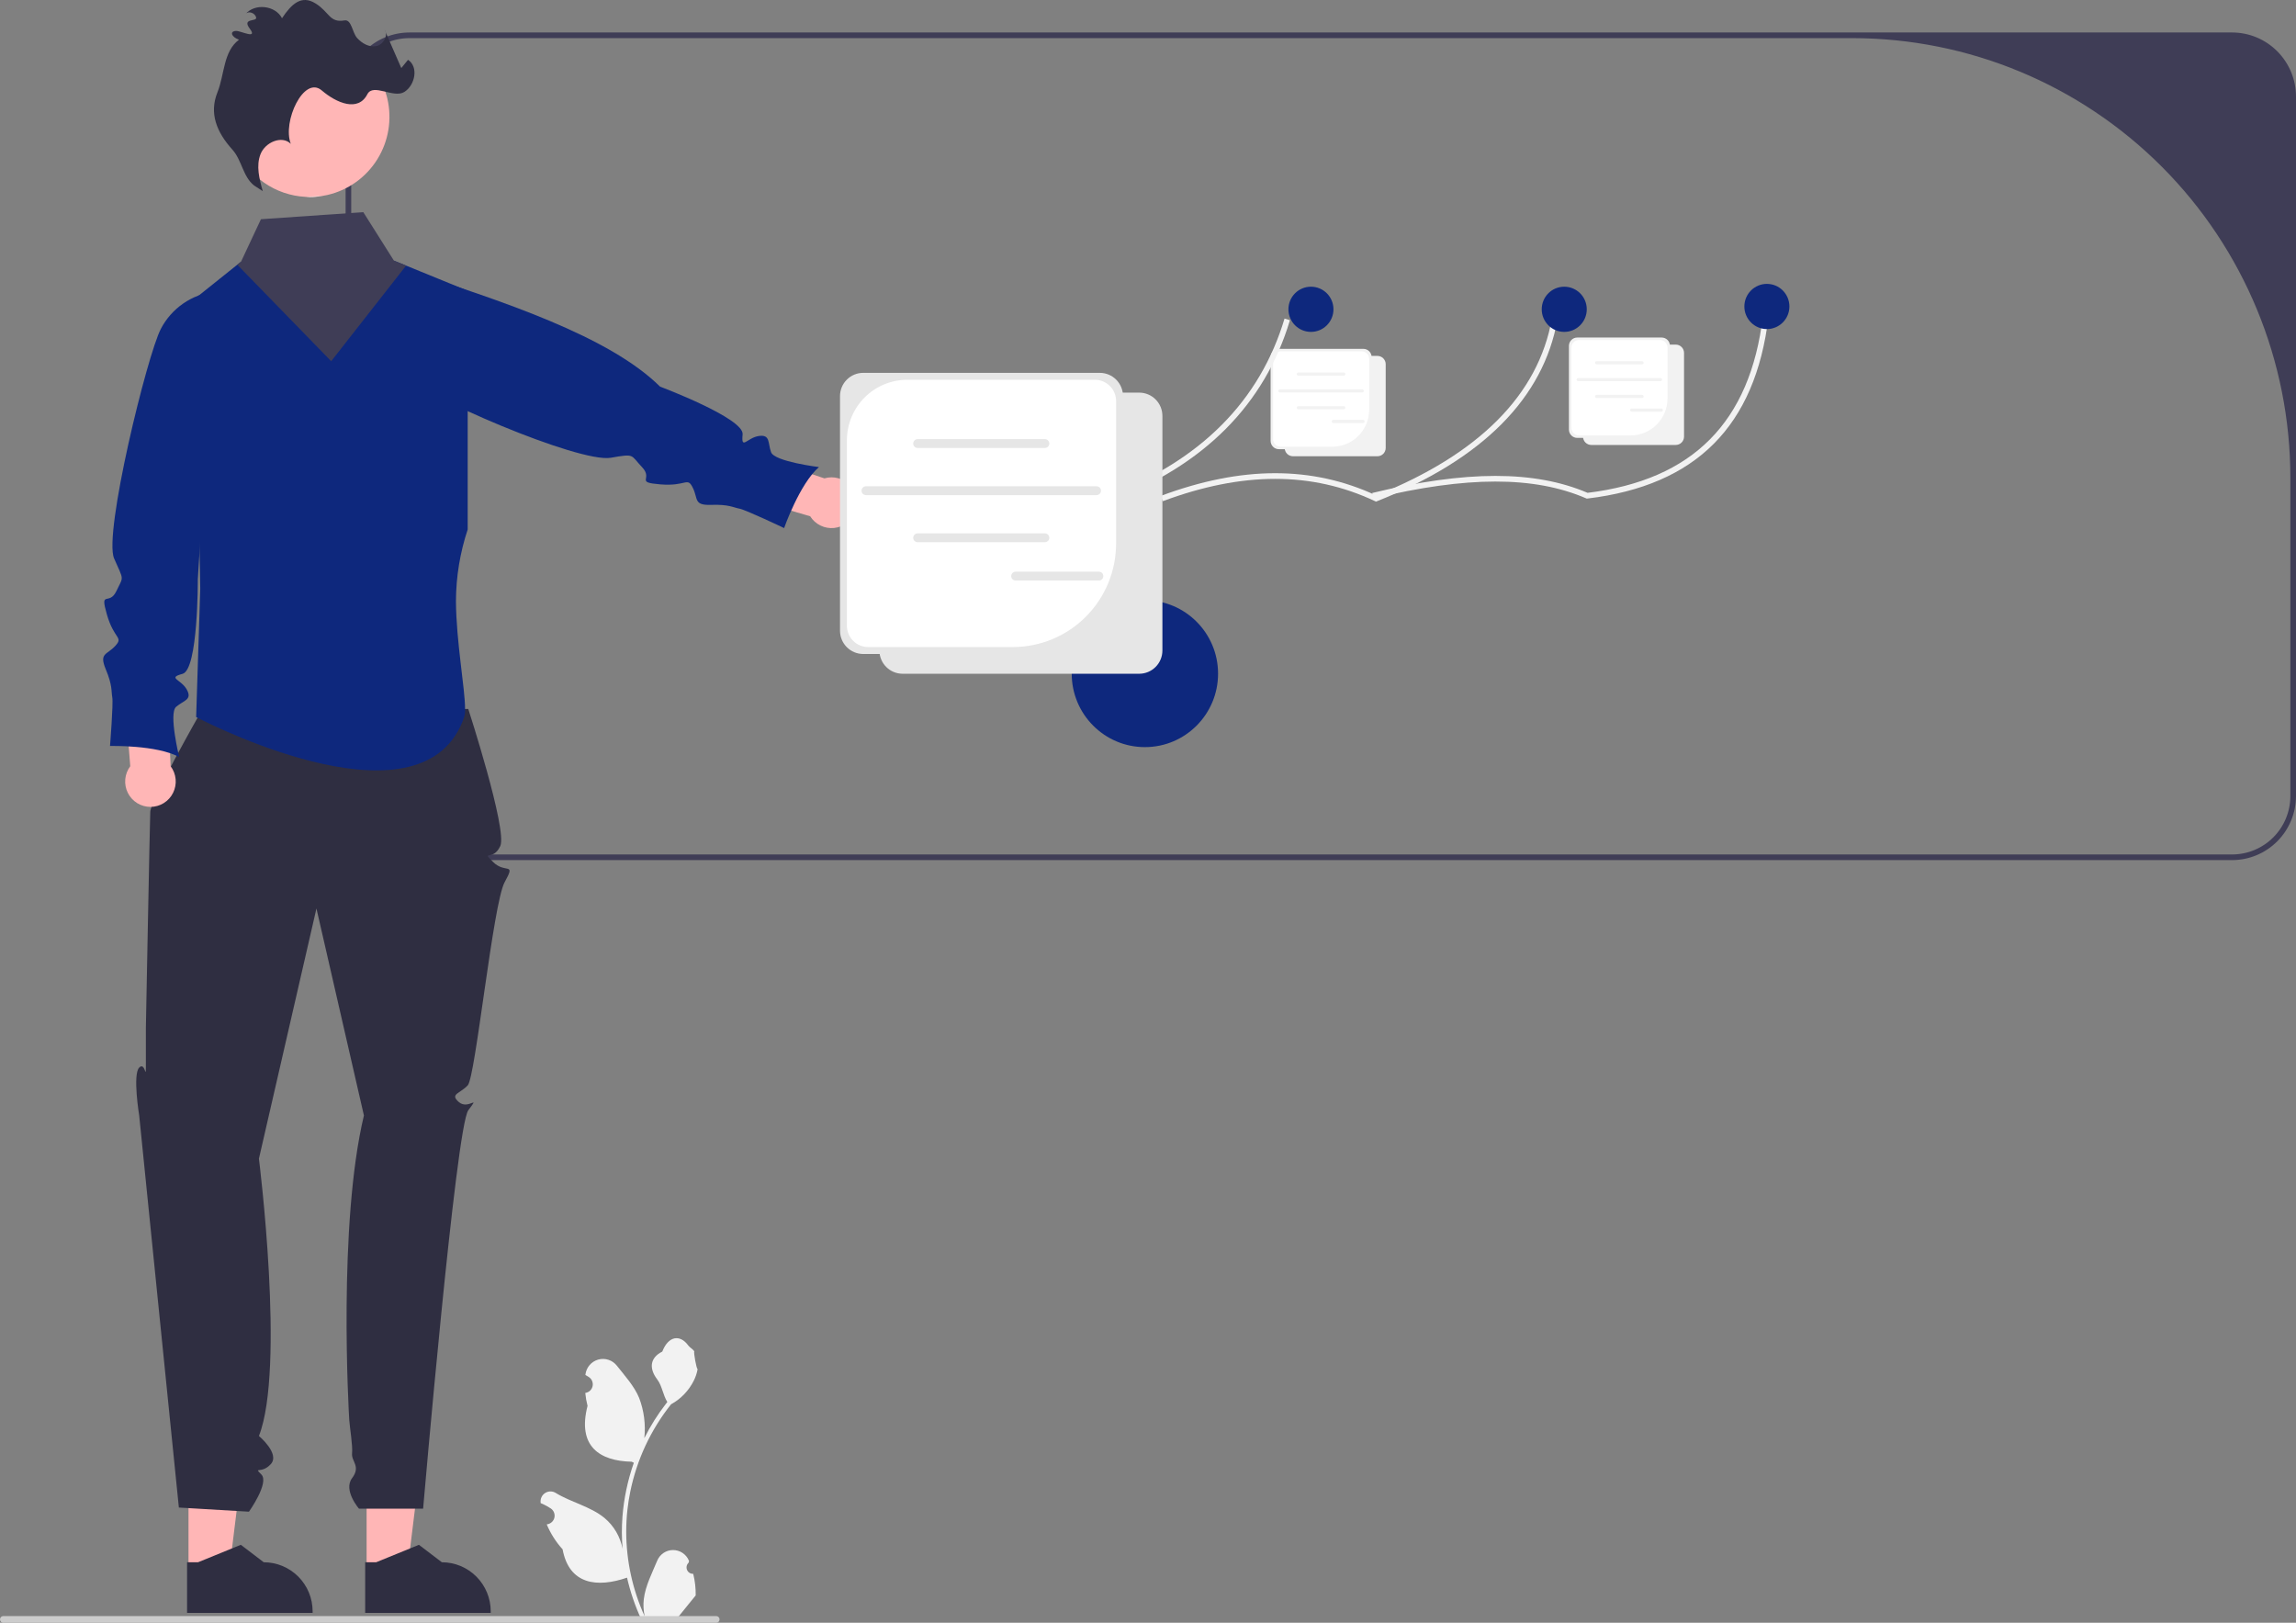 <svg width="358" height="253" viewBox="0 0 358 253" fill="none" xmlns="http://www.w3.org/2000/svg">
<rect x="0" y="0" width="358" height="253" fill="#808080" stroke="none"/>
<g clip-path="url(#clip0_66_5390)">
<path d="M178.516 116.48C184.817 116.48 189.925 111.353 189.925 105.03C189.925 98.706 184.817 93.58 178.516 93.58C172.214 93.58 167.106 98.706 167.106 105.03C167.106 111.353 172.214 116.48 178.516 116.48Z" fill="#0E287D"/>
<path d="M53.886 15.057V124.103C53.889 126.752 54.94 129.291 56.806 131.165C58.673 133.038 61.204 134.092 63.843 134.095H348.043C350.683 134.092 353.213 133.038 355.08 131.165C356.947 129.291 357.997 126.752 358 124.103V15.057C357.997 12.408 356.947 9.868 355.08 7.995C353.213 6.121 350.683 5.068 348.043 5.064H63.843C61.204 5.068 58.673 6.121 56.806 7.995C54.94 9.868 53.889 12.408 53.886 15.057ZM54.764 15.057C54.764 12.64 55.721 10.323 57.423 8.614C59.126 6.905 61.435 5.945 63.843 5.945H288.806C306.925 5.945 324.301 13.168 337.113 26.025C349.925 38.882 357.122 56.319 357.122 74.501V124.103C357.122 126.519 356.166 128.837 354.463 130.545C352.76 132.254 350.451 133.214 348.043 133.214H63.843C61.435 133.214 59.126 132.254 57.423 130.545C55.721 128.837 54.764 126.519 54.764 124.103V15.057Z" fill="#3F3D56"/>
<path d="M57.163 244.796L63.53 244.796L66.558 220.154L57.162 220.155L57.163 244.796Z" fill="#FFB6B6"/>
<path d="M56.939 251.461L76.516 251.46V251.212C76.516 249.184 75.713 247.239 74.284 245.805C72.855 244.371 70.917 243.565 68.896 243.565H68.896L65.32 240.843L58.648 243.566L56.939 243.566L56.939 251.461Z" fill="#2F2E41"/>
<path d="M29.393 244.796L35.759 244.796L38.788 220.154L29.392 220.155L29.393 244.796Z" fill="#FFB6B6"/>
<path d="M29.169 251.461L48.745 251.46V251.212C48.745 249.184 47.943 247.239 46.514 245.805C45.085 244.371 43.147 243.565 41.126 243.565H41.125L37.549 240.843L30.877 243.566L29.169 243.566L29.169 251.461Z" fill="#2F2E41"/>
<path d="M73.014 110.531C73.014 110.531 79.139 129.41 78.009 131.894C76.878 134.379 74.949 132.443 76.878 134.379C78.807 136.315 80.491 134.257 78.684 137.544C76.878 140.831 74.141 167.892 72.938 169.202C71.734 170.512 70.079 170.547 71.55 171.82C73.02 173.093 74.949 170.512 73.02 173.093C71.091 175.674 65.973 235.213 65.973 235.213H55.974C55.974 235.213 53.483 232.333 54.893 230.458C56.303 228.583 54.769 227.86 54.893 226.609C55.017 225.357 54.548 222.658 54.461 221.427C54.374 220.195 52.684 190.857 56.744 173.91L49.341 141.64L40.373 180.642C40.373 180.642 44.498 213.357 40.373 223.873C40.373 223.873 43.699 226.652 42.224 228.263C40.749 229.874 39.463 228.583 40.749 229.874C42.035 231.164 38.82 235.681 38.82 235.681L27.89 235.035L21.703 173.91C21.703 173.91 20.66 167.535 21.703 166.442C22.746 165.35 22.746 169.222 22.746 165.35V160.188C22.746 160.188 23.35 128.44 23.43 126.57C23.511 124.7 31.227 111.151 31.227 111.151L73.014 110.531Z" fill="#2F2E41"/>
<path d="M72.923 45.328V82.553C71.726 86.157 71.108 89.93 71.093 93.73C71.133 100.058 72.519 107.35 72.515 110.539C72.533 110.962 72.488 111.385 72.379 111.794C66.24 129.651 33.752 113.423 30.799 111.904C30.659 111.833 30.584 111.794 30.584 111.794L31.225 91.792L31.115 86.04L30.356 46.587L31.036 46.041L36.995 41.272L37.579 40.805L39.37 43.425L55.33 42.324L61.421 40.633L63.321 41.408L71.887 44.905L72.923 45.328Z" fill="#0E287D"/>
<path d="M128.548 74.58L117.363 70.869L114.359 76.985L126.323 80.486C126.714 81.109 127.271 81.61 127.93 81.933C128.589 82.256 129.325 82.388 130.055 82.314C130.785 82.24 131.48 81.964 132.062 81.515C132.644 81.067 133.089 80.464 133.349 79.776C133.608 79.087 133.671 78.34 133.53 77.617C133.389 76.895 133.05 76.226 132.551 75.686C132.053 75.146 131.414 74.757 130.706 74.561C129.999 74.366 129.251 74.372 128.548 74.58Z" fill="#FFB6B6"/>
<path d="M62.089 41.707L62.042 41.893C61.168 45.402 60.052 55.424 62.444 58.13C65.514 61.609 90.317 72.231 95.244 71.366C99.066 70.694 98.279 70.92 100.108 72.829C101.936 74.738 98.901 75.183 102.98 75.517C107.058 75.852 107.14 74.284 108.013 76.022C108.887 77.76 108.11 78.808 110.886 78.711C113.661 78.614 114.357 79.134 115.312 79.305C116.267 79.476 122.263 82.328 122.263 82.328C122.263 82.328 124.668 75.442 127.695 72.82C127.695 72.82 120.752 71.973 120.226 70.495C119.701 69.017 120.13 67.71 118.309 67.977C116.488 68.245 115.541 70.25 115.792 67.725C116.044 65.199 102.927 60.282 102.927 60.282C95.011 52.461 78.747 47.028 62.089 41.707Z" fill="#0E287D"/>
<path d="M26.602 119.452L26.095 107.642L19.331 106.991L20.31 119.459C19.869 120.047 19.599 120.746 19.532 121.48C19.465 122.213 19.602 122.95 19.93 123.609C20.258 124.267 20.762 124.821 21.386 125.208C22.01 125.595 22.729 125.8 23.463 125.799C24.196 125.798 24.915 125.592 25.539 125.204C26.162 124.816 26.665 124.261 26.991 123.601C27.317 122.942 27.454 122.204 27.385 121.471C27.316 120.738 27.045 120.039 26.602 119.452Z" fill="#FFB6B6"/>
<path d="M33.672 45.438L33.483 45.46C31.72 45.669 30.034 46.306 28.572 47.316C27.109 48.325 25.914 49.678 25.089 51.255C22.936 55.37 16.123 83.239 17.791 87.063C19.347 90.63 19.282 89.753 18.152 92.145C17.021 94.538 15.53 91.848 16.665 95.794C17.799 99.739 19.289 99.26 17.979 100.696C16.669 102.132 15.418 101.774 16.492 104.344C17.566 106.914 17.328 107.752 17.507 108.708C17.687 109.665 17.155 116.302 17.155 116.302C17.155 116.302 24.424 116.118 27.94 118.029C27.94 118.029 26.268 111.214 27.459 110.196C28.65 109.179 30.02 109.118 29.125 107.505C28.23 105.891 26.026 105.713 28.468 105.054C30.911 104.394 30.842 90.343 30.842 90.343L33.672 45.438Z" fill="#0E287D"/>
<path d="M51.1 30.386C50.815 30.452 50.529 30.509 50.244 30.553C49.373 30.697 48.488 30.743 47.607 30.69C45.311 30.566 43.094 29.807 41.201 28.496C39.309 27.185 37.816 25.373 36.887 23.262C35.958 21.152 35.63 18.824 35.939 16.538C36.248 14.251 37.182 12.095 38.638 10.309C40.093 8.522 42.014 7.176 44.185 6.418C46.357 5.66 48.696 5.52 50.942 6.015C53.188 6.509 55.253 7.618 56.909 9.219C58.565 10.82 59.747 12.849 60.324 15.083C60.35 15.184 60.377 15.281 60.399 15.383C61.148 18.61 60.589 22.003 58.845 24.816C57.101 27.63 54.315 29.633 51.1 30.386Z" fill="#FFB6B6"/>
<path d="M39.61 28.912C37.879 27.552 37.711 24.96 36.233 23.326C33.763 20.594 32.602 17.655 33.896 14.418C35.041 11.556 34.797 8.036 37.263 6.194C36.052 5.754 35.767 4.84 36.835 4.823C37.556 4.812 40.241 6.194 38.949 4.473C37.657 2.751 40.103 3.431 39.941 2.726C39.779 2.022 38.742 1.631 38.284 2.19C39.745 0.472 42.935 0.838 43.972 2.843C45.428 0.653 46.974 -0.854 49.202 0.536C51.39 1.901 51.361 3.588 53.715 3.182C54.821 2.992 54.925 5.089 55.681 5.922C56.437 6.755 57.542 7.399 58.645 7.19C59.748 6.981 60.591 5.602 59.973 4.661L62.573 10.613L63.62 9.323C65.285 10.412 64.738 13.253 63.062 14.325C61.387 15.396 58.189 12.919 57.279 14.692C55.846 17.487 52.483 16.076 50.173 14.101C47.373 11.705 43.993 18.988 45.342 22.423C43.942 21.044 41.352 22.189 40.627 24.018C39.902 25.847 40.434 27.908 40.971 29.801L39.61 28.912Z" fill="#2F2E41"/>
<path d="M212.581 70.032H199.408C199.066 70.032 198.738 69.895 198.497 69.653C198.255 69.41 198.119 69.081 198.119 68.738V55.681C198.119 55.337 198.255 55.009 198.497 54.766C198.738 54.523 199.066 54.387 199.408 54.387H212.581C212.923 54.387 213.25 54.523 213.492 54.766C213.734 55.009 213.87 55.337 213.87 55.681V68.738C213.87 69.081 213.734 69.41 213.492 69.653C213.25 69.895 212.923 70.032 212.581 70.032Z" fill="#F2F2F2"/>
<path d="M214.774 71.132H201.601C201.259 71.132 200.931 70.995 200.69 70.753C200.448 70.51 200.312 70.181 200.312 69.838V56.781C200.312 56.438 200.448 56.109 200.69 55.866C200.931 55.624 201.259 55.487 201.601 55.487H214.774C215.115 55.487 215.443 55.624 215.685 55.866C215.926 56.109 216.062 56.438 216.063 56.781V69.838C216.062 70.181 215.926 70.51 215.685 70.753C215.443 70.995 215.115 71.132 214.774 71.132Z" fill="#F2F2F2"/>
<path d="M199.684 54.772C199.371 54.772 199.07 54.897 198.849 55.119C198.627 55.341 198.503 55.643 198.503 55.957V68.461C198.503 68.775 198.627 69.077 198.849 69.299C199.07 69.522 199.371 69.646 199.684 69.646H207.739C209.263 69.646 210.725 69.039 211.803 67.957C212.88 66.876 213.486 65.409 213.486 63.879V55.957C213.486 55.643 213.362 55.341 213.14 55.119C212.918 54.897 212.618 54.772 212.305 54.772H199.684Z" fill="white"/>
<path d="M209.522 58.567H202.438C202.373 58.567 202.311 58.541 202.265 58.495C202.219 58.449 202.193 58.386 202.193 58.321C202.193 58.255 202.219 58.193 202.265 58.147C202.311 58.101 202.373 58.075 202.438 58.075H209.522C209.587 58.075 209.65 58.101 209.696 58.147C209.741 58.193 209.767 58.255 209.767 58.321C209.767 58.386 209.741 58.449 209.696 58.495C209.65 58.541 209.587 58.567 209.522 58.567Z" fill="#F2F2F2"/>
<path d="M209.522 63.811H202.438C202.373 63.811 202.311 63.785 202.265 63.739C202.219 63.693 202.193 63.63 202.193 63.565C202.193 63.5 202.219 63.438 202.265 63.391C202.311 63.345 202.373 63.319 202.438 63.319H209.522C209.587 63.319 209.65 63.345 209.696 63.391C209.741 63.438 209.767 63.5 209.767 63.565C209.767 63.63 209.741 63.693 209.696 63.739C209.65 63.785 209.587 63.811 209.522 63.811Z" fill="#F2F2F2"/>
<path d="M212.399 61.191H199.562C199.497 61.191 199.435 61.165 199.389 61.119C199.343 61.072 199.317 61.01 199.317 60.945C199.317 60.88 199.343 60.817 199.389 60.771C199.435 60.725 199.497 60.699 199.562 60.699H212.399C212.464 60.699 212.526 60.725 212.572 60.771C212.618 60.817 212.644 60.88 212.644 60.945C212.644 61.01 212.618 61.072 212.572 61.119C212.526 61.165 212.464 61.191 212.399 61.191Z" fill="#F2F2F2"/>
<path d="M212.53 65.944H207.893C207.828 65.944 207.765 65.918 207.719 65.872C207.673 65.826 207.647 65.763 207.647 65.698C207.647 65.633 207.673 65.57 207.719 65.524C207.765 65.478 207.828 65.452 207.893 65.452H212.53C212.595 65.452 212.657 65.478 212.703 65.524C212.749 65.57 212.775 65.633 212.775 65.698C212.775 65.763 212.749 65.826 212.703 65.872C212.657 65.918 212.595 65.944 212.53 65.944Z" fill="#F2F2F2"/>
<path d="M172.853 78.206L172.682 78.121C162.686 73.162 151.872 73.167 139.624 78.135L139.295 77.318C151.719 72.279 162.714 72.256 172.899 77.247C187.233 71.773 196.447 62.496 200.289 49.669L201.13 49.923C197.189 63.078 187.735 72.572 173.031 78.139L172.853 78.206Z" fill="#F2F2F2"/>
<path d="M214.552 78.206L214.38 78.125C204.556 73.5 193.736 73.504 181.302 78.139L180.996 77.313C193.588 72.619 204.577 72.596 214.58 77.247C230.629 70.812 239.842 61.55 241.967 49.717L242.831 49.873C240.641 62.069 231.185 71.578 214.728 78.135L214.552 78.206Z" fill="#F2F2F2"/>
<path d="M247.414 77.737L247.306 77.69C239.211 74.198 228.679 74.206 214.164 77.714L213.958 76.858C228.603 73.318 239.279 73.31 247.543 76.835C263.946 74.822 272.889 65.815 274.876 49.302L275.748 49.408C273.699 66.421 264.47 75.683 247.531 77.723L247.414 77.737Z" fill="#F2F2F2"/>
<path d="M204.407 51.744C206.346 51.744 207.918 50.167 207.918 48.221C207.918 46.276 206.346 44.698 204.407 44.698C202.468 44.698 200.896 46.276 200.896 48.221C200.896 50.167 202.468 51.744 204.407 51.744Z" fill="#0E287D"/>
<path d="M243.902 51.744C245.841 51.744 247.413 50.167 247.413 48.221C247.413 46.276 245.841 44.698 243.902 44.698C241.963 44.698 240.392 46.276 240.392 48.221C240.392 50.167 241.963 51.744 243.902 51.744Z" fill="#0E287D"/>
<path d="M275.499 51.304C277.438 51.304 279.01 49.727 279.01 47.781C279.01 45.835 277.438 44.258 275.499 44.258C273.56 44.258 271.988 45.835 271.988 47.781C271.988 49.727 273.56 51.304 275.499 51.304Z" fill="#0E287D"/>
<path d="M177.635 105.041H140.732C139.775 105.04 138.857 104.658 138.18 103.979C137.503 103.299 137.122 102.378 137.121 101.417V64.837C137.122 63.876 137.503 62.955 138.18 62.275C138.857 61.596 139.775 61.214 140.732 61.212H177.635C178.592 61.214 179.51 61.596 180.187 62.275C180.864 62.955 181.245 63.876 181.246 64.837V101.417C181.245 102.378 180.864 103.299 180.187 103.979C179.51 104.658 178.592 105.04 177.635 105.041Z" fill="#E6E6E6"/>
<path d="M171.491 101.959H134.588C133.631 101.958 132.713 101.575 132.036 100.896C131.358 100.217 130.978 99.295 130.977 98.334V61.754C130.978 60.793 131.358 59.872 132.036 59.193C132.713 58.513 133.631 58.131 134.588 58.13H171.491C172.448 58.131 173.366 58.513 174.043 59.193C174.72 59.872 175.101 60.793 175.102 61.754V98.335C175.101 99.295 174.72 100.217 174.043 100.896C173.366 101.575 172.448 101.958 171.491 101.959Z" fill="#E6E6E6"/>
<path d="M141.461 59.209C138.966 59.209 136.573 60.204 134.808 61.975C133.044 63.745 132.053 66.147 132.053 68.65V97.558C132.053 97.994 132.138 98.426 132.305 98.829C132.471 99.232 132.715 99.598 133.022 99.906C133.329 100.214 133.694 100.459 134.095 100.626C134.497 100.793 134.927 100.879 135.362 100.879H157.927C160.041 100.879 162.134 100.461 164.088 99.649C166.041 98.837 167.816 97.647 169.311 96.147C170.806 94.646 171.992 92.865 172.801 90.905C173.61 88.945 174.026 86.844 174.026 84.722V62.53C174.026 61.649 173.678 60.805 173.057 60.182C172.437 59.559 171.595 59.209 170.717 59.209H141.461Z" fill="white"/>
<path d="M162.923 69.84H143.079C142.897 69.84 142.722 69.767 142.593 69.638C142.464 69.509 142.392 69.334 142.392 69.151C142.392 68.968 142.464 68.793 142.593 68.664C142.722 68.534 142.897 68.462 143.079 68.462H162.923C163.105 68.462 163.28 68.534 163.409 68.664C163.537 68.793 163.61 68.968 163.61 69.151C163.61 69.334 163.537 69.509 163.409 69.638C163.28 69.767 163.105 69.84 162.923 69.84Z" fill="#E6E6E6"/>
<path d="M162.923 84.532H143.078C142.988 84.532 142.899 84.515 142.815 84.48C142.732 84.446 142.656 84.395 142.592 84.331C142.528 84.267 142.477 84.191 142.443 84.107C142.408 84.024 142.39 83.934 142.39 83.843C142.39 83.753 142.408 83.663 142.443 83.579C142.477 83.496 142.528 83.419 142.592 83.356C142.656 83.291 142.732 83.241 142.815 83.206C142.899 83.172 142.988 83.154 143.078 83.154H162.923C163.105 83.155 163.279 83.228 163.407 83.357C163.536 83.486 163.608 83.661 163.608 83.843C163.608 84.026 163.536 84.201 163.407 84.33C163.279 84.459 163.105 84.532 162.923 84.532Z" fill="#E6E6E6"/>
<path d="M170.981 77.191H135.02C134.838 77.191 134.663 77.118 134.535 76.989C134.406 76.86 134.333 76.685 134.333 76.502C134.333 76.319 134.406 76.144 134.535 76.015C134.663 75.886 134.838 75.813 135.02 75.813H170.981C171.163 75.813 171.338 75.886 171.467 76.015C171.596 76.144 171.668 76.319 171.668 76.502C171.668 76.685 171.596 76.86 171.467 76.989C171.338 77.118 171.163 77.191 170.981 77.191Z" fill="#E6E6E6"/>
<path d="M171.349 90.506H158.357C158.267 90.506 158.178 90.489 158.095 90.454C158.011 90.419 157.936 90.369 157.872 90.305C157.808 90.241 157.758 90.165 157.723 90.081C157.689 89.998 157.671 89.908 157.671 89.817C157.671 89.727 157.689 89.637 157.723 89.554C157.758 89.47 157.808 89.394 157.872 89.33C157.936 89.266 158.011 89.216 158.095 89.181C158.178 89.146 158.267 89.128 158.357 89.128H171.349C171.531 89.128 171.705 89.201 171.834 89.33C171.963 89.459 172.035 89.635 172.035 89.817C172.035 90 171.963 90.175 171.834 90.305C171.705 90.434 171.531 90.506 171.349 90.506Z" fill="#E6E6E6"/>
<path d="M259.097 68.27H245.924C245.583 68.27 245.255 68.133 245.013 67.891C244.772 67.648 244.636 67.32 244.635 66.977V53.919C244.636 53.576 244.772 53.247 245.013 53.004C245.255 52.762 245.583 52.625 245.924 52.625H259.097C259.439 52.625 259.767 52.762 260.009 53.004C260.25 53.247 260.386 53.576 260.387 53.919V66.977C260.386 67.32 260.25 67.648 260.009 67.891C259.767 68.133 259.439 68.27 259.097 68.27Z" fill="#F2F2F2"/>
<path d="M261.291 69.371H248.118C247.776 69.371 247.448 69.234 247.207 68.992C246.965 68.749 246.829 68.42 246.829 68.077V55.019C246.829 54.676 246.965 54.347 247.207 54.105C247.448 53.862 247.776 53.726 248.118 53.726H261.291C261.632 53.726 261.96 53.862 262.202 54.105C262.444 54.347 262.58 54.676 262.58 55.019V68.077C262.58 68.42 262.444 68.749 262.202 68.992C261.96 69.234 261.633 69.371 261.291 69.371Z" fill="#F2F2F2"/>
<path d="M246.201 53.01C245.887 53.01 245.587 53.135 245.366 53.357C245.144 53.58 245.02 53.881 245.02 54.196V66.699C245.02 67.014 245.144 67.315 245.366 67.537C245.587 67.76 245.887 67.885 246.201 67.885H254.256C255.78 67.885 257.242 67.277 258.319 66.195C259.397 65.114 260.003 63.647 260.003 62.117V54.196C260.003 53.881 259.878 53.58 259.657 53.357C259.435 53.135 259.135 53.01 258.821 53.01H246.201Z" fill="white"/>
<path d="M256.039 56.805H248.955C248.89 56.805 248.828 56.779 248.782 56.733C248.736 56.687 248.71 56.625 248.71 56.559C248.71 56.494 248.736 56.432 248.782 56.386C248.828 56.339 248.89 56.313 248.955 56.313H256.039C256.104 56.313 256.166 56.339 256.212 56.386C256.258 56.432 256.284 56.494 256.284 56.559C256.284 56.625 256.258 56.687 256.212 56.733C256.166 56.779 256.104 56.805 256.039 56.805Z" fill="#F2F2F2"/>
<path d="M256.039 62.05H248.955C248.89 62.05 248.828 62.024 248.782 61.978C248.736 61.932 248.71 61.869 248.71 61.804C248.71 61.739 248.736 61.676 248.782 61.63C248.828 61.584 248.89 61.558 248.955 61.558H256.039C256.104 61.558 256.166 61.584 256.212 61.63C256.258 61.676 256.284 61.739 256.284 61.804C256.284 61.869 256.258 61.932 256.212 61.978C256.166 62.024 256.104 62.05 256.039 62.05Z" fill="#F2F2F2"/>
<path d="M258.915 59.429H246.079C246.014 59.429 245.951 59.404 245.905 59.357C245.859 59.311 245.833 59.249 245.833 59.184C245.833 59.118 245.859 59.056 245.905 59.01C245.951 58.963 246.014 58.938 246.079 58.938H258.915C258.98 58.938 259.043 58.963 259.089 59.01C259.135 59.056 259.161 59.118 259.161 59.184C259.161 59.249 259.135 59.311 259.089 59.357C259.043 59.404 258.98 59.429 258.915 59.429Z" fill="#F2F2F2"/>
<path d="M259.047 64.182H254.409C254.344 64.182 254.282 64.156 254.236 64.11C254.19 64.064 254.164 64.002 254.164 63.936C254.164 63.871 254.19 63.809 254.236 63.763C254.282 63.716 254.344 63.69 254.409 63.69H259.047C259.112 63.69 259.174 63.716 259.22 63.763C259.266 63.809 259.292 63.871 259.292 63.936C259.292 64.002 259.266 64.064 259.22 64.11C259.174 64.156 259.112 64.182 259.047 64.182Z" fill="#F2F2F2"/>
<path d="M108.09 245.367C107.886 245.376 107.684 245.323 107.511 245.213C107.339 245.103 107.204 244.943 107.125 244.754C107.046 244.565 107.028 244.356 107.071 244.156C107.114 243.956 107.218 243.774 107.368 243.635L107.436 243.362C107.427 243.341 107.418 243.319 107.409 243.297C107.204 242.81 106.859 242.395 106.419 242.103C105.979 241.812 105.464 241.658 104.936 241.66C104.409 241.662 103.895 241.82 103.457 242.114C103.019 242.409 102.678 242.827 102.476 243.316C101.669 245.266 100.642 247.219 100.389 249.281C100.278 250.192 100.325 251.116 100.528 252.011C98.633 247.863 97.649 243.354 97.642 238.791C97.642 237.646 97.706 236.502 97.832 235.364C97.937 234.431 98.083 233.504 98.269 232.585C99.285 227.595 101.465 222.918 104.632 218.938C106.165 218.098 107.404 216.808 108.184 215.24C108.466 214.676 108.665 214.075 108.776 213.454C108.603 213.476 108.124 210.834 108.254 210.672C108.013 210.305 107.582 210.123 107.319 209.765C106.01 207.984 104.207 208.295 103.266 210.715C101.255 211.733 101.236 213.422 102.469 215.046C103.254 216.08 103.362 217.478 104.051 218.585C103.98 218.676 103.906 218.764 103.836 218.855C102.54 220.526 101.411 222.321 100.465 224.214C100.695 222.094 100.42 219.949 99.663 217.956C98.896 216.099 97.458 214.535 96.192 212.929C95.857 212.498 95.402 212.176 94.885 212.004C94.368 211.832 93.811 211.818 93.286 211.963C92.761 212.109 92.29 212.407 91.934 212.821C91.578 213.234 91.351 213.745 91.284 214.287C91.281 214.311 91.279 214.334 91.276 214.358C91.465 214.465 91.649 214.578 91.829 214.697C92.055 214.849 92.23 215.066 92.332 215.319C92.433 215.573 92.456 215.851 92.397 216.118C92.338 216.384 92.201 216.627 92.002 216.814C91.803 217 91.553 217.122 91.284 217.164L91.257 217.168C91.324 217.849 91.442 218.523 91.611 219.185C89.986 225.489 93.494 227.785 98.501 227.889C98.612 227.945 98.72 228.002 98.83 228.056C97.879 230.761 97.283 233.577 97.056 236.436C96.927 238.122 96.935 239.816 97.078 241.502L97.07 241.442C96.707 239.568 95.711 237.877 94.25 236.655C92.079 234.866 89.013 234.207 86.672 232.769C86.423 232.609 86.134 232.523 85.838 232.522C85.542 232.521 85.252 232.606 85.003 232.765C84.753 232.924 84.554 233.151 84.429 233.42C84.304 233.689 84.258 233.988 84.297 234.282L84.307 234.345C84.656 234.488 84.996 234.652 85.324 234.837C85.512 234.944 85.696 235.057 85.877 235.176C86.103 235.328 86.278 235.545 86.38 235.798C86.481 236.052 86.504 236.33 86.445 236.597C86.386 236.863 86.248 237.106 86.05 237.293C85.851 237.479 85.601 237.602 85.332 237.643L85.304 237.648C85.285 237.65 85.267 237.653 85.248 237.656C85.844 239.085 86.681 240.4 87.722 241.544C88.738 247.048 93.1 247.57 97.767 245.967H97.77C98.282 248.2 99.024 250.373 99.984 252.452H107.892C107.92 252.364 107.945 252.273 107.971 252.185C107.239 252.231 106.504 252.187 105.783 252.054C106.37 251.332 106.956 250.603 107.543 249.881C107.556 249.867 107.568 249.853 107.58 249.838C107.877 249.469 108.178 249.102 108.476 248.732L108.476 248.731C108.492 247.598 108.362 246.467 108.09 245.367Z" fill="#F2F2F2"/>
<path d="M2.3126e-06 252.476C-0 252.545 0.013 252.613 0.039 252.677C0.066 252.741 0.104 252.799 0.153 252.847C0.201 252.896 0.259 252.935 0.322 252.961C0.386 252.987 0.454 253 0.522 253H111.675C111.814 253 111.946 252.945 112.044 252.847C112.142 252.748 112.197 252.615 112.197 252.476C112.197 252.337 112.142 252.204 112.044 252.106C111.946 252.007 111.814 251.952 111.675 251.952H0.522C0.454 251.952 0.386 251.965 0.322 251.992C0.259 252.018 0.201 252.056 0.153 252.105C0.104 252.154 0.066 252.212 0.039 252.275C0.013 252.339 -0 252.407 2.3126e-06 252.476Z" fill="#CCCCCC"/>
<path d="M47.606 30.69L50.244 30.553C49.373 30.697 48.488 30.743 47.606 30.69Z" fill="#F2F2F2"/>
<path d="M63.321 41.409L62.887 41.964L61.72 43.452L51.64 56.315L36.996 41.272L37.579 40.805L40.686 34.178L56.647 33.077L61.421 40.633L63.321 41.409Z" fill="#3F3D56"/>
</g>
<defs>
<clipPath id="clip0_66_5390">
<rect width="358" height="253" fill="white"/>
</clipPath>
</defs>
</svg>
